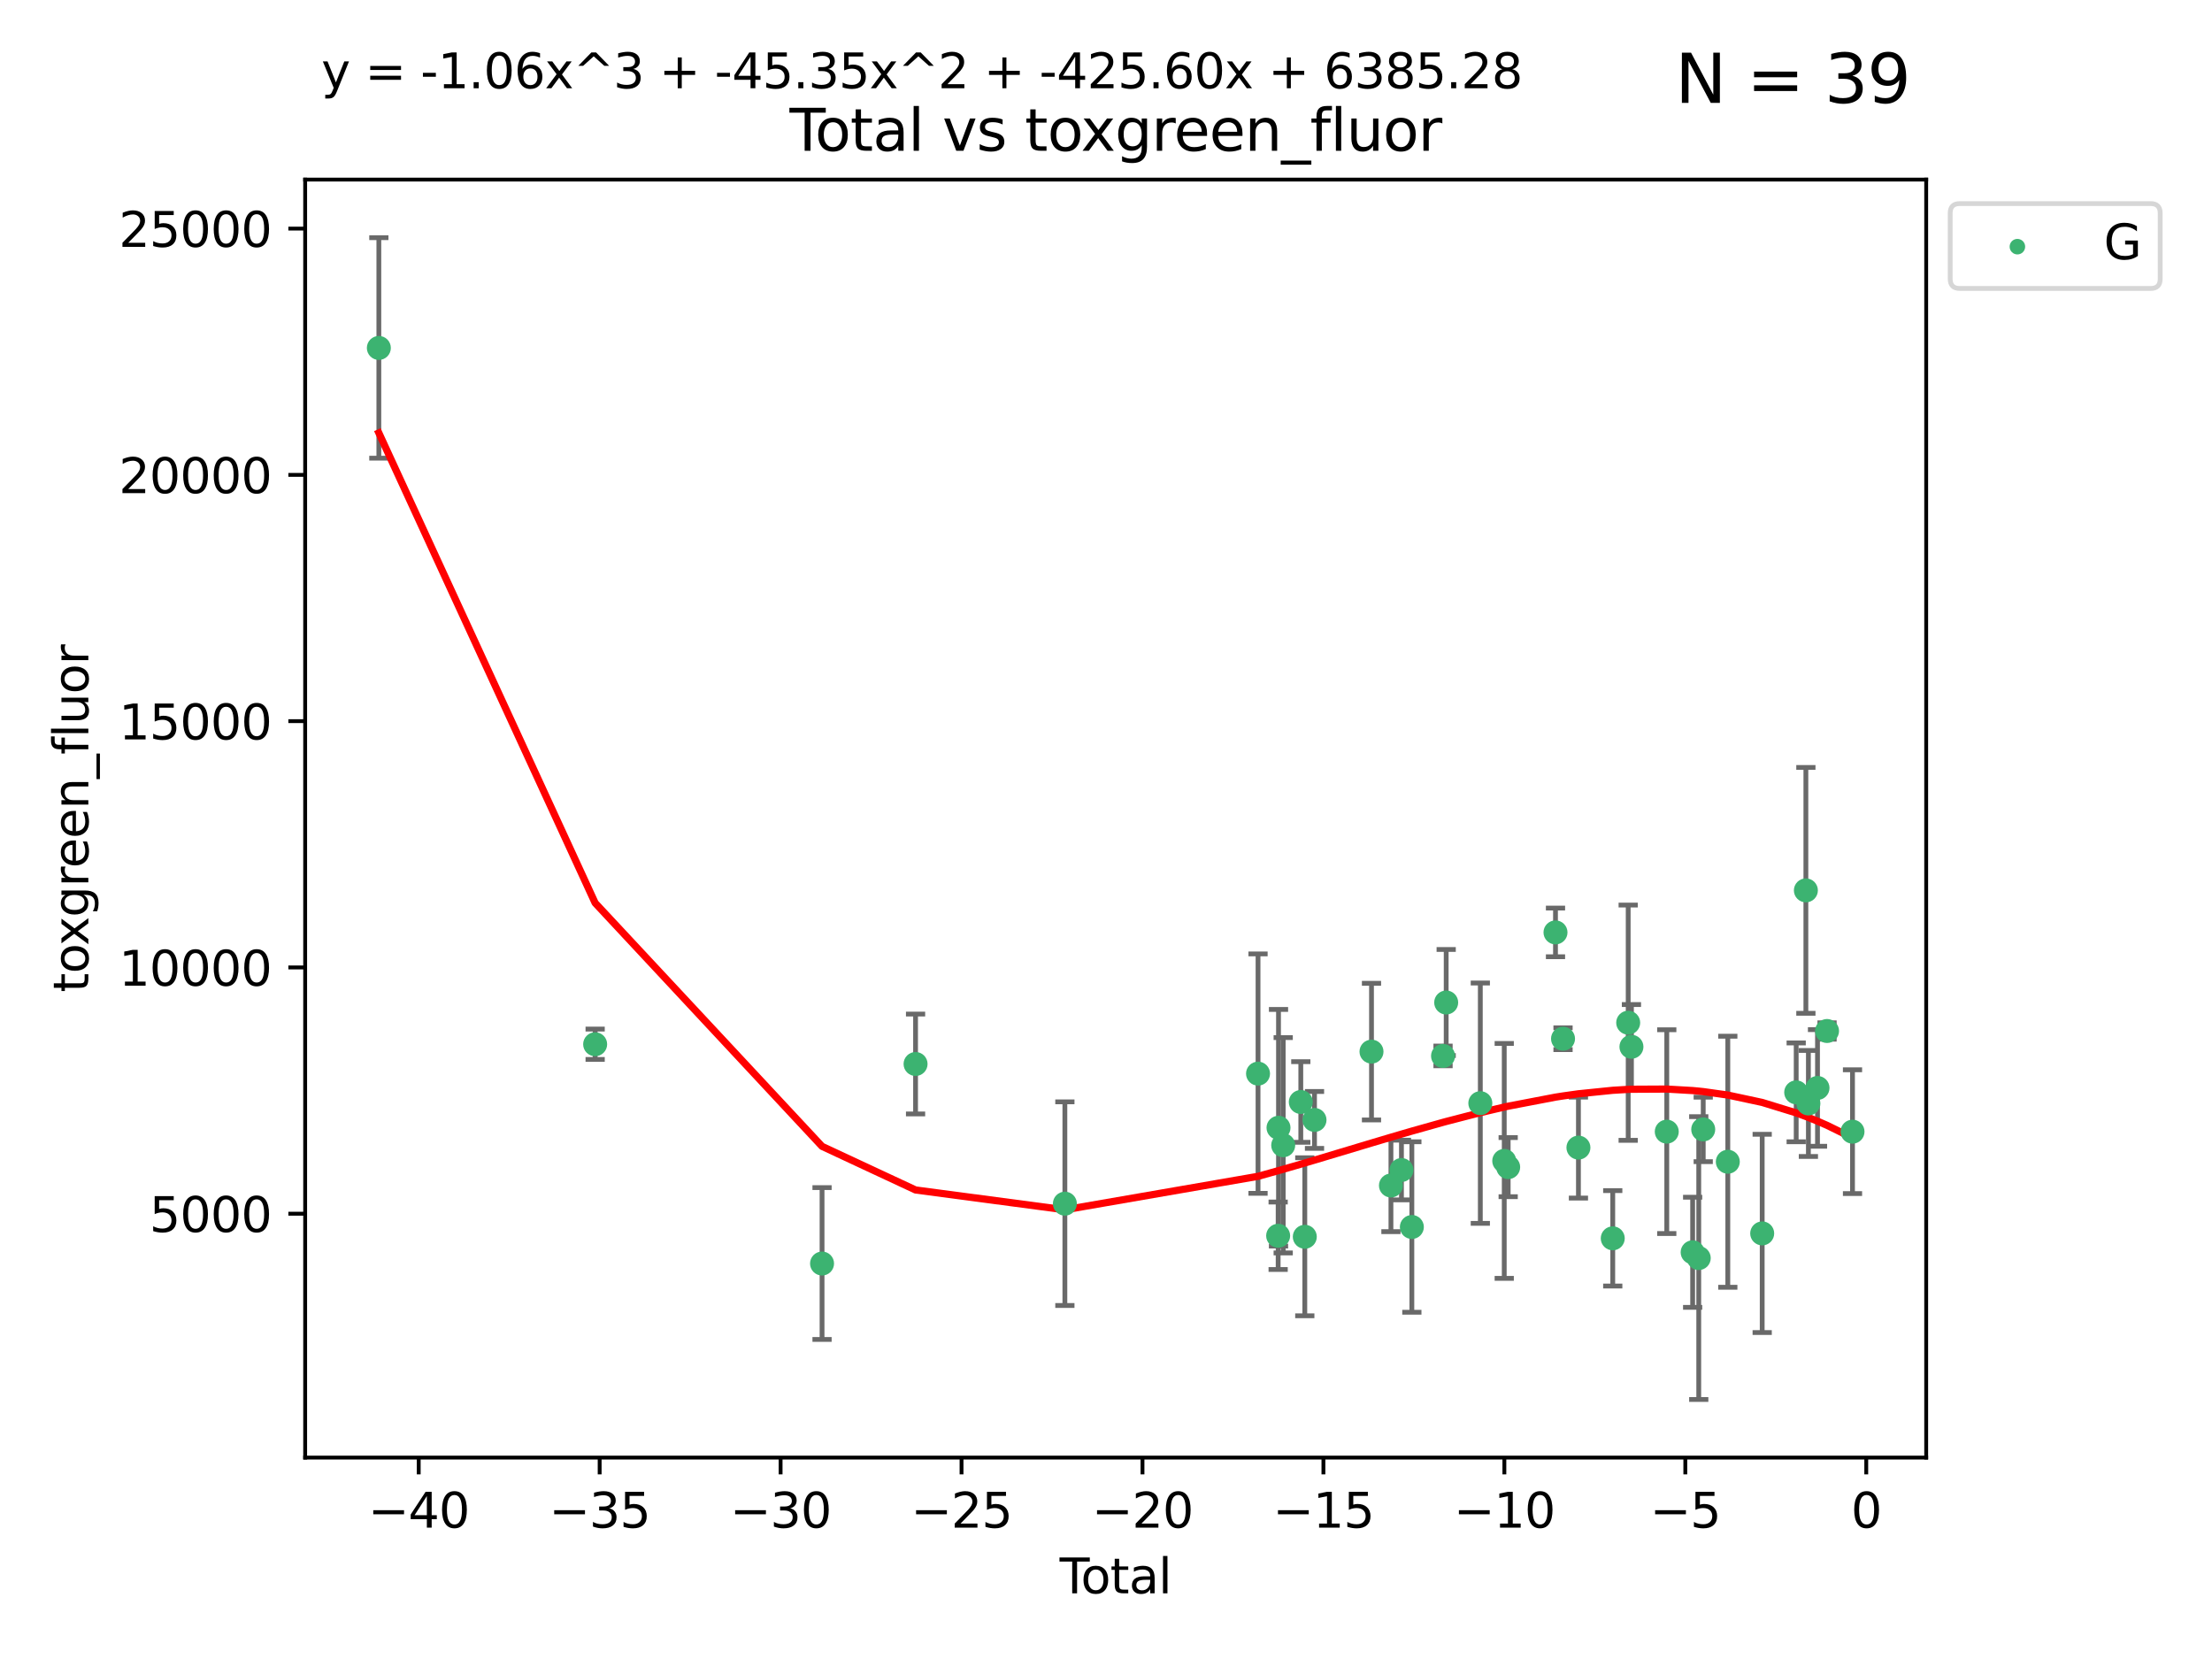 <?xml version="1.0" encoding="utf-8" standalone="no"?>
<!DOCTYPE svg PUBLIC "-//W3C//DTD SVG 1.1//EN"
  "http://www.w3.org/Graphics/SVG/1.1/DTD/svg11.dtd">
<svg xmlns:xlink="http://www.w3.org/1999/xlink" width="460.8pt" height="345.6pt" viewBox="0 0 460.8 345.6" xmlns="http://www.w3.org/2000/svg" version="1.1">
 <defs>
  <style type="text/css">*{stroke-linejoin: round; stroke-linecap: butt}</style>
 </defs>
 <g id="figure_1">
  <g id="patch_1">
   <path d="M 0 345.6 
L 460.8 345.6 
L 460.8 0 
L 0 0 
z
" style="fill: #ffffff"/>
  </g>
  <g id="axes_1">
   <g id="patch_2">
    <path d="M 63.571 303.64 
L 401.26 303.64 
L 401.26 37.411 
L 63.571 37.411 
z
" style="fill: #ffffff"/>
   </g>
   <g id="PathCollection_1">
    <defs>
     <path id="madc5e9227c" d="M 0 1.118 
C 0.297 1.118 0.581 1 0.791 0.791 
C 1 0.581 1.118 0.297 1.118 0 
C 1.118 -0.297 1 -0.581 0.791 -0.791 
C 0.581 -1 0.297 -1.118 0 -1.118 
C -0.297 -1.118 -0.581 -1 -0.791 -0.791 
C -1 -0.581 -1.118 -0.297 -1.118 0 
C -1.118 0.297 -1 0.581 -0.791 0.791 
C -0.581 1 -0.297 1.118 0 1.118 
z
" style="stroke: #3cb371"/>
    </defs>
    <g clip-path="url(#p412441f934)">
     <use xlink:href="#madc5e9227c" x="78.921" y="72.481" style="fill: #3cb371; stroke: #3cb371"/>
     <use xlink:href="#madc5e9227c" x="123.98" y="217.535" style="fill: #3cb371; stroke: #3cb371"/>
     <use xlink:href="#madc5e9227c" x="171.247" y="263.217" style="fill: #3cb371; stroke: #3cb371"/>
     <use xlink:href="#madc5e9227c" x="190.729" y="221.648" style="fill: #3cb371; stroke: #3cb371"/>
     <use xlink:href="#madc5e9227c" x="221.833" y="250.746" style="fill: #3cb371; stroke: #3cb371"/>
     <use xlink:href="#madc5e9227c" x="262.071" y="223.656" style="fill: #3cb371; stroke: #3cb371"/>
     <use xlink:href="#madc5e9227c" x="266.262" y="257.431" style="fill: #3cb371; stroke: #3cb371"/>
     <use xlink:href="#madc5e9227c" x="266.337" y="234.932" style="fill: #3cb371; stroke: #3cb371"/>
     <use xlink:href="#madc5e9227c" x="267.315" y="238.579" style="fill: #3cb371; stroke: #3cb371"/>
     <use xlink:href="#madc5e9227c" x="270.98" y="229.566" style="fill: #3cb371; stroke: #3cb371"/>
     <use xlink:href="#madc5e9227c" x="271.813" y="257.643" style="fill: #3cb371; stroke: #3cb371"/>
     <use xlink:href="#madc5e9227c" x="273.836" y="233.302" style="fill: #3cb371; stroke: #3cb371"/>
     <use xlink:href="#madc5e9227c" x="285.708" y="219.072" style="fill: #3cb371; stroke: #3cb371"/>
     <use xlink:href="#madc5e9227c" x="289.758" y="246.962" style="fill: #3cb371; stroke: #3cb371"/>
     <use xlink:href="#madc5e9227c" x="291.947" y="243.736" style="fill: #3cb371; stroke: #3cb371"/>
     <use xlink:href="#madc5e9227c" x="294.116" y="255.605" style="fill: #3cb371; stroke: #3cb371"/>
     <use xlink:href="#madc5e9227c" x="300.611" y="219.972" style="fill: #3cb371; stroke: #3cb371"/>
     <use xlink:href="#madc5e9227c" x="301.267" y="208.841" style="fill: #3cb371; stroke: #3cb371"/>
     <use xlink:href="#madc5e9227c" x="308.378" y="229.811" style="fill: #3cb371; stroke: #3cb371"/>
     <use xlink:href="#madc5e9227c" x="313.361" y="241.837" style="fill: #3cb371; stroke: #3cb371"/>
     <use xlink:href="#madc5e9227c" x="314.181" y="243.136" style="fill: #3cb371; stroke: #3cb371"/>
     <use xlink:href="#madc5e9227c" x="324.038" y="194.238" style="fill: #3cb371; stroke: #3cb371"/>
     <use xlink:href="#madc5e9227c" x="325.607" y="216.384" style="fill: #3cb371; stroke: #3cb371"/>
     <use xlink:href="#madc5e9227c" x="328.816" y="239.067" style="fill: #3cb371; stroke: #3cb371"/>
     <use xlink:href="#madc5e9227c" x="335.966" y="257.967" style="fill: #3cb371; stroke: #3cb371"/>
     <use xlink:href="#madc5e9227c" x="339.182" y="213.046" style="fill: #3cb371; stroke: #3cb371"/>
     <use xlink:href="#madc5e9227c" x="339.858" y="218.064" style="fill: #3cb371; stroke: #3cb371"/>
     <use xlink:href="#madc5e9227c" x="347.218" y="235.742" style="fill: #3cb371; stroke: #3cb371"/>
     <use xlink:href="#madc5e9227c" x="352.609" y="260.874" style="fill: #3cb371; stroke: #3cb371"/>
     <use xlink:href="#madc5e9227c" x="353.88" y="262.078" style="fill: #3cb371; stroke: #3cb371"/>
     <use xlink:href="#madc5e9227c" x="354.813" y="235.279" style="fill: #3cb371; stroke: #3cb371"/>
     <use xlink:href="#madc5e9227c" x="359.934" y="242.013" style="fill: #3cb371; stroke: #3cb371"/>
     <use xlink:href="#madc5e9227c" x="367.097" y="256.941" style="fill: #3cb371; stroke: #3cb371"/>
     <use xlink:href="#madc5e9227c" x="374.18" y="227.558" style="fill: #3cb371; stroke: #3cb371"/>
     <use xlink:href="#madc5e9227c" x="376.198" y="185.483" style="fill: #3cb371; stroke: #3cb371"/>
     <use xlink:href="#madc5e9227c" x="376.722" y="229.874" style="fill: #3cb371; stroke: #3cb371"/>
     <use xlink:href="#madc5e9227c" x="378.619" y="226.641" style="fill: #3cb371; stroke: #3cb371"/>
     <use xlink:href="#madc5e9227c" x="380.606" y="214.776" style="fill: #3cb371; stroke: #3cb371"/>
     <use xlink:href="#madc5e9227c" x="385.911" y="235.749" style="fill: #3cb371; stroke: #3cb371"/>
    </g>
   </g>
   <g id="matplotlib.axis_1">
    <g id="xtick_1">
     <g id="line2d_1">
      <defs>
       <path id="mdbb2b740a0" d="M 0 0 
L 0 3.5 
" style="stroke: #000000; stroke-width: 0.8"/>
      </defs>
      <g>
       <use xlink:href="#mdbb2b740a0" x="87.225" y="303.64" style="stroke: #000000; stroke-width: 0.8"/>
      </g>
     </g>
     <g id="text_1">
      <!-- −40 -->
      <g transform="translate(76.673 318.238)scale(0.1 -0.1)">
       <defs>
        <path id="DejaVuSans-2212" d="M 678 2272 
L 4684 2272 
L 4684 1741 
L 678 1741 
L 678 2272 
z
" transform="scale(0.016)"/>
        <path id="DejaVuSans-34" d="M 2419 4116 
L 825 1625 
L 2419 1625 
L 2419 4116 
z
M 2253 4666 
L 3047 4666 
L 3047 1625 
L 3713 1625 
L 3713 1100 
L 3047 1100 
L 3047 0 
L 2419 0 
L 2419 1100 
L 313 1100 
L 313 1709 
L 2253 4666 
z
" transform="scale(0.016)"/>
        <path id="DejaVuSans-30" d="M 2034 4250 
Q 1547 4250 1301 3770 
Q 1056 3291 1056 2328 
Q 1056 1369 1301 889 
Q 1547 409 2034 409 
Q 2525 409 2770 889 
Q 3016 1369 3016 2328 
Q 3016 3291 2770 3770 
Q 2525 4250 2034 4250 
z
M 2034 4750 
Q 2819 4750 3233 4129 
Q 3647 3509 3647 2328 
Q 3647 1150 3233 529 
Q 2819 -91 2034 -91 
Q 1250 -91 836 529 
Q 422 1150 422 2328 
Q 422 3509 836 4129 
Q 1250 4750 2034 4750 
z
" transform="scale(0.016)"/>
       </defs>
       <use xlink:href="#DejaVuSans-2212"/>
       <use xlink:href="#DejaVuSans-34" x="83.789"/>
       <use xlink:href="#DejaVuSans-30" x="147.412"/>
      </g>
     </g>
    </g>
    <g id="xtick_2">
     <g id="line2d_2">
      <g>
       <use xlink:href="#mdbb2b740a0" x="124.919" y="303.64" style="stroke: #000000; stroke-width: 0.8"/>
      </g>
     </g>
     <g id="text_2">
      <!-- −35 -->
      <g transform="translate(114.367 318.238)scale(0.1 -0.1)">
       <defs>
        <path id="DejaVuSans-33" d="M 2597 2516 
Q 3050 2419 3304 2112 
Q 3559 1806 3559 1356 
Q 3559 666 3084 287 
Q 2609 -91 1734 -91 
Q 1441 -91 1130 -33 
Q 819 25 488 141 
L 488 750 
Q 750 597 1062 519 
Q 1375 441 1716 441 
Q 2309 441 2620 675 
Q 2931 909 2931 1356 
Q 2931 1769 2642 2001 
Q 2353 2234 1838 2234 
L 1294 2234 
L 1294 2753 
L 1863 2753 
Q 2328 2753 2575 2939 
Q 2822 3125 2822 3475 
Q 2822 3834 2567 4026 
Q 2313 4219 1838 4219 
Q 1578 4219 1281 4162 
Q 984 4106 628 3988 
L 628 4550 
Q 988 4650 1302 4700 
Q 1616 4750 1894 4750 
Q 2613 4750 3031 4423 
Q 3450 4097 3450 3541 
Q 3450 3153 3228 2886 
Q 3006 2619 2597 2516 
z
" transform="scale(0.016)"/>
        <path id="DejaVuSans-35" d="M 691 4666 
L 3169 4666 
L 3169 4134 
L 1269 4134 
L 1269 2991 
Q 1406 3038 1543 3061 
Q 1681 3084 1819 3084 
Q 2600 3084 3056 2656 
Q 3513 2228 3513 1497 
Q 3513 744 3044 326 
Q 2575 -91 1722 -91 
Q 1428 -91 1123 -41 
Q 819 9 494 109 
L 494 744 
Q 775 591 1075 516 
Q 1375 441 1709 441 
Q 2250 441 2565 725 
Q 2881 1009 2881 1497 
Q 2881 1984 2565 2268 
Q 2250 2553 1709 2553 
Q 1456 2553 1204 2497 
Q 953 2441 691 2322 
L 691 4666 
z
" transform="scale(0.016)"/>
       </defs>
       <use xlink:href="#DejaVuSans-2212"/>
       <use xlink:href="#DejaVuSans-33" x="83.789"/>
       <use xlink:href="#DejaVuSans-35" x="147.412"/>
      </g>
     </g>
    </g>
    <g id="xtick_3">
     <g id="line2d_3">
      <g>
       <use xlink:href="#mdbb2b740a0" x="162.613" y="303.64" style="stroke: #000000; stroke-width: 0.8"/>
      </g>
     </g>
     <g id="text_3">
      <!-- −30 -->
      <g transform="translate(152.06 318.238)scale(0.1 -0.1)">
       <use xlink:href="#DejaVuSans-2212"/>
       <use xlink:href="#DejaVuSans-33" x="83.789"/>
       <use xlink:href="#DejaVuSans-30" x="147.412"/>
      </g>
     </g>
    </g>
    <g id="xtick_4">
     <g id="line2d_4">
      <g>
       <use xlink:href="#mdbb2b740a0" x="200.306" y="303.64" style="stroke: #000000; stroke-width: 0.8"/>
      </g>
     </g>
     <g id="text_4">
      <!-- −25 -->
      <g transform="translate(189.754 318.238)scale(0.1 -0.1)">
       <defs>
        <path id="DejaVuSans-32" d="M 1228 531 
L 3431 531 
L 3431 0 
L 469 0 
L 469 531 
Q 828 903 1448 1529 
Q 2069 2156 2228 2338 
Q 2531 2678 2651 2914 
Q 2772 3150 2772 3378 
Q 2772 3750 2511 3984 
Q 2250 4219 1831 4219 
Q 1534 4219 1204 4116 
Q 875 4013 500 3803 
L 500 4441 
Q 881 4594 1212 4672 
Q 1544 4750 1819 4750 
Q 2544 4750 2975 4387 
Q 3406 4025 3406 3419 
Q 3406 3131 3298 2873 
Q 3191 2616 2906 2266 
Q 2828 2175 2409 1742 
Q 1991 1309 1228 531 
z
" transform="scale(0.016)"/>
       </defs>
       <use xlink:href="#DejaVuSans-2212"/>
       <use xlink:href="#DejaVuSans-32" x="83.789"/>
       <use xlink:href="#DejaVuSans-35" x="147.412"/>
      </g>
     </g>
    </g>
    <g id="xtick_5">
     <g id="line2d_5">
      <g>
       <use xlink:href="#mdbb2b740a0" x="238" y="303.64" style="stroke: #000000; stroke-width: 0.8"/>
      </g>
     </g>
     <g id="text_5">
      <!-- −20 -->
      <g transform="translate(227.447 318.238)scale(0.1 -0.1)">
       <use xlink:href="#DejaVuSans-2212"/>
       <use xlink:href="#DejaVuSans-32" x="83.789"/>
       <use xlink:href="#DejaVuSans-30" x="147.412"/>
      </g>
     </g>
    </g>
    <g id="xtick_6">
     <g id="line2d_6">
      <g>
       <use xlink:href="#mdbb2b740a0" x="275.693" y="303.64" style="stroke: #000000; stroke-width: 0.8"/>
      </g>
     </g>
     <g id="text_6">
      <!-- −15 -->
      <g transform="translate(265.141 318.238)scale(0.1 -0.1)">
       <defs>
        <path id="DejaVuSans-31" d="M 794 531 
L 1825 531 
L 1825 4091 
L 703 3866 
L 703 4441 
L 1819 4666 
L 2450 4666 
L 2450 531 
L 3481 531 
L 3481 0 
L 794 0 
L 794 531 
z
" transform="scale(0.016)"/>
       </defs>
       <use xlink:href="#DejaVuSans-2212"/>
       <use xlink:href="#DejaVuSans-31" x="83.789"/>
       <use xlink:href="#DejaVuSans-35" x="147.412"/>
      </g>
     </g>
    </g>
    <g id="xtick_7">
     <g id="line2d_7">
      <g>
       <use xlink:href="#mdbb2b740a0" x="313.387" y="303.64" style="stroke: #000000; stroke-width: 0.8"/>
      </g>
     </g>
     <g id="text_7">
      <!-- −10 -->
      <g transform="translate(302.835 318.238)scale(0.1 -0.1)">
       <use xlink:href="#DejaVuSans-2212"/>
       <use xlink:href="#DejaVuSans-31" x="83.789"/>
       <use xlink:href="#DejaVuSans-30" x="147.412"/>
      </g>
     </g>
    </g>
    <g id="xtick_8">
     <g id="line2d_8">
      <g>
       <use xlink:href="#mdbb2b740a0" x="351.081" y="303.64" style="stroke: #000000; stroke-width: 0.8"/>
      </g>
     </g>
     <g id="text_8">
      <!-- −5 -->
      <g transform="translate(343.709 318.238)scale(0.1 -0.1)">
       <use xlink:href="#DejaVuSans-2212"/>
       <use xlink:href="#DejaVuSans-35" x="83.789"/>
      </g>
     </g>
    </g>
    <g id="xtick_9">
     <g id="line2d_9">
      <g>
       <use xlink:href="#mdbb2b740a0" x="388.774" y="303.64" style="stroke: #000000; stroke-width: 0.8"/>
      </g>
     </g>
     <g id="text_9">
      <!-- 0 -->
      <g transform="translate(385.593 318.238)scale(0.1 -0.1)">
       <use xlink:href="#DejaVuSans-30"/>
      </g>
     </g>
    </g>
    <g id="text_10">
     <!-- Total -->
     <g transform="translate(220.739 331.917)scale(0.1 -0.1)">
      <defs>
       <path id="DejaVuSans-54" d="M -19 4666 
L 3928 4666 
L 3928 4134 
L 2272 4134 
L 2272 0 
L 1638 0 
L 1638 4134 
L -19 4134 
L -19 4666 
z
" transform="scale(0.016)"/>
       <path id="DejaVuSans-6f" d="M 1959 3097 
Q 1497 3097 1228 2736 
Q 959 2375 959 1747 
Q 959 1119 1226 758 
Q 1494 397 1959 397 
Q 2419 397 2687 759 
Q 2956 1122 2956 1747 
Q 2956 2369 2687 2733 
Q 2419 3097 1959 3097 
z
M 1959 3584 
Q 2709 3584 3137 3096 
Q 3566 2609 3566 1747 
Q 3566 888 3137 398 
Q 2709 -91 1959 -91 
Q 1206 -91 779 398 
Q 353 888 353 1747 
Q 353 2609 779 3096 
Q 1206 3584 1959 3584 
z
" transform="scale(0.016)"/>
       <path id="DejaVuSans-74" d="M 1172 4494 
L 1172 3500 
L 2356 3500 
L 2356 3053 
L 1172 3053 
L 1172 1153 
Q 1172 725 1289 603 
Q 1406 481 1766 481 
L 2356 481 
L 2356 0 
L 1766 0 
Q 1100 0 847 248 
Q 594 497 594 1153 
L 594 3053 
L 172 3053 
L 172 3500 
L 594 3500 
L 594 4494 
L 1172 4494 
z
" transform="scale(0.016)"/>
       <path id="DejaVuSans-61" d="M 2194 1759 
Q 1497 1759 1228 1600 
Q 959 1441 959 1056 
Q 959 750 1161 570 
Q 1363 391 1709 391 
Q 2188 391 2477 730 
Q 2766 1069 2766 1631 
L 2766 1759 
L 2194 1759 
z
M 3341 1997 
L 3341 0 
L 2766 0 
L 2766 531 
Q 2569 213 2275 61 
Q 1981 -91 1556 -91 
Q 1019 -91 701 211 
Q 384 513 384 1019 
Q 384 1609 779 1909 
Q 1175 2209 1959 2209 
L 2766 2209 
L 2766 2266 
Q 2766 2663 2505 2880 
Q 2244 3097 1772 3097 
Q 1472 3097 1187 3025 
Q 903 2953 641 2809 
L 641 3341 
Q 956 3463 1253 3523 
Q 1550 3584 1831 3584 
Q 2591 3584 2966 3190 
Q 3341 2797 3341 1997 
z
" transform="scale(0.016)"/>
       <path id="DejaVuSans-6c" d="M 603 4863 
L 1178 4863 
L 1178 0 
L 603 0 
L 603 4863 
z
" transform="scale(0.016)"/>
      </defs>
      <use xlink:href="#DejaVuSans-54"/>
      <use xlink:href="#DejaVuSans-6f" x="44.084"/>
      <use xlink:href="#DejaVuSans-74" x="105.266"/>
      <use xlink:href="#DejaVuSans-61" x="144.475"/>
      <use xlink:href="#DejaVuSans-6c" x="205.754"/>
     </g>
    </g>
   </g>
   <g id="matplotlib.axis_2">
    <g id="ytick_1">
     <g id="line2d_10">
      <defs>
       <path id="m3def9d88dd" d="M 0 0 
L -3.5 0 
" style="stroke: #000000; stroke-width: 0.8"/>
      </defs>
      <g>
       <use xlink:href="#m3def9d88dd" x="63.571" y="252.839" style="stroke: #000000; stroke-width: 0.8"/>
      </g>
     </g>
     <g id="text_11">
      <!-- 5000 -->
      <g transform="translate(31.121 256.638)scale(0.1 -0.1)">
       <use xlink:href="#DejaVuSans-35"/>
       <use xlink:href="#DejaVuSans-30" x="63.623"/>
       <use xlink:href="#DejaVuSans-30" x="127.246"/>
       <use xlink:href="#DejaVuSans-30" x="190.869"/>
      </g>
     </g>
    </g>
    <g id="ytick_2">
     <g id="line2d_11">
      <g>
       <use xlink:href="#m3def9d88dd" x="63.571" y="201.535" style="stroke: #000000; stroke-width: 0.8"/>
      </g>
     </g>
     <g id="text_12">
      <!-- 10000 -->
      <g transform="translate(24.759 205.334)scale(0.1 -0.1)">
       <use xlink:href="#DejaVuSans-31"/>
       <use xlink:href="#DejaVuSans-30" x="63.623"/>
       <use xlink:href="#DejaVuSans-30" x="127.246"/>
       <use xlink:href="#DejaVuSans-30" x="190.869"/>
       <use xlink:href="#DejaVuSans-30" x="254.492"/>
      </g>
     </g>
    </g>
    <g id="ytick_3">
     <g id="line2d_12">
      <g>
       <use xlink:href="#m3def9d88dd" x="63.571" y="150.23" style="stroke: #000000; stroke-width: 0.8"/>
      </g>
     </g>
     <g id="text_13">
      <!-- 15000 -->
      <g transform="translate(24.759 154.03)scale(0.1 -0.1)">
       <use xlink:href="#DejaVuSans-31"/>
       <use xlink:href="#DejaVuSans-35" x="63.623"/>
       <use xlink:href="#DejaVuSans-30" x="127.246"/>
       <use xlink:href="#DejaVuSans-30" x="190.869"/>
       <use xlink:href="#DejaVuSans-30" x="254.492"/>
      </g>
     </g>
    </g>
    <g id="ytick_4">
     <g id="line2d_13">
      <g>
       <use xlink:href="#m3def9d88dd" x="63.571" y="98.926" style="stroke: #000000; stroke-width: 0.8"/>
      </g>
     </g>
     <g id="text_14">
      <!-- 20000 -->
      <g transform="translate(24.759 102.725)scale(0.1 -0.1)">
       <use xlink:href="#DejaVuSans-32"/>
       <use xlink:href="#DejaVuSans-30" x="63.623"/>
       <use xlink:href="#DejaVuSans-30" x="127.246"/>
       <use xlink:href="#DejaVuSans-30" x="190.869"/>
       <use xlink:href="#DejaVuSans-30" x="254.492"/>
      </g>
     </g>
    </g>
    <g id="ytick_5">
     <g id="line2d_14">
      <g>
       <use xlink:href="#m3def9d88dd" x="63.571" y="47.622" style="stroke: #000000; stroke-width: 0.8"/>
      </g>
     </g>
     <g id="text_15">
      <!-- 25000 -->
      <g transform="translate(24.759 51.421)scale(0.1 -0.1)">
       <use xlink:href="#DejaVuSans-32"/>
       <use xlink:href="#DejaVuSans-35" x="63.623"/>
       <use xlink:href="#DejaVuSans-30" x="127.246"/>
       <use xlink:href="#DejaVuSans-30" x="190.869"/>
       <use xlink:href="#DejaVuSans-30" x="254.492"/>
      </g>
     </g>
    </g>
    <g id="text_16">
     <!-- toxgreen_fluor -->
     <g transform="translate(18.401 206.72)rotate(-90)scale(0.1 -0.1)">
      <defs>
       <path id="DejaVuSans-78" d="M 3513 3500 
L 2247 1797 
L 3578 0 
L 2900 0 
L 1881 1375 
L 863 0 
L 184 0 
L 1544 1831 
L 300 3500 
L 978 3500 
L 1906 2253 
L 2834 3500 
L 3513 3500 
z
" transform="scale(0.016)"/>
       <path id="DejaVuSans-67" d="M 2906 1791 
Q 2906 2416 2648 2759 
Q 2391 3103 1925 3103 
Q 1463 3103 1205 2759 
Q 947 2416 947 1791 
Q 947 1169 1205 825 
Q 1463 481 1925 481 
Q 2391 481 2648 825 
Q 2906 1169 2906 1791 
z
M 3481 434 
Q 3481 -459 3084 -895 
Q 2688 -1331 1869 -1331 
Q 1566 -1331 1297 -1286 
Q 1028 -1241 775 -1147 
L 775 -588 
Q 1028 -725 1275 -790 
Q 1522 -856 1778 -856 
Q 2344 -856 2625 -561 
Q 2906 -266 2906 331 
L 2906 616 
Q 2728 306 2450 153 
Q 2172 0 1784 0 
Q 1141 0 747 490 
Q 353 981 353 1791 
Q 353 2603 747 3093 
Q 1141 3584 1784 3584 
Q 2172 3584 2450 3431 
Q 2728 3278 2906 2969 
L 2906 3500 
L 3481 3500 
L 3481 434 
z
" transform="scale(0.016)"/>
       <path id="DejaVuSans-72" d="M 2631 2963 
Q 2534 3019 2420 3045 
Q 2306 3072 2169 3072 
Q 1681 3072 1420 2755 
Q 1159 2438 1159 1844 
L 1159 0 
L 581 0 
L 581 3500 
L 1159 3500 
L 1159 2956 
Q 1341 3275 1631 3429 
Q 1922 3584 2338 3584 
Q 2397 3584 2469 3576 
Q 2541 3569 2628 3553 
L 2631 2963 
z
" transform="scale(0.016)"/>
       <path id="DejaVuSans-65" d="M 3597 1894 
L 3597 1613 
L 953 1613 
Q 991 1019 1311 708 
Q 1631 397 2203 397 
Q 2534 397 2845 478 
Q 3156 559 3463 722 
L 3463 178 
Q 3153 47 2828 -22 
Q 2503 -91 2169 -91 
Q 1331 -91 842 396 
Q 353 884 353 1716 
Q 353 2575 817 3079 
Q 1281 3584 2069 3584 
Q 2775 3584 3186 3129 
Q 3597 2675 3597 1894 
z
M 3022 2063 
Q 3016 2534 2758 2815 
Q 2500 3097 2075 3097 
Q 1594 3097 1305 2825 
Q 1016 2553 972 2059 
L 3022 2063 
z
" transform="scale(0.016)"/>
       <path id="DejaVuSans-6e" d="M 3513 2113 
L 3513 0 
L 2938 0 
L 2938 2094 
Q 2938 2591 2744 2837 
Q 2550 3084 2163 3084 
Q 1697 3084 1428 2787 
Q 1159 2491 1159 1978 
L 1159 0 
L 581 0 
L 581 3500 
L 1159 3500 
L 1159 2956 
Q 1366 3272 1645 3428 
Q 1925 3584 2291 3584 
Q 2894 3584 3203 3211 
Q 3513 2838 3513 2113 
z
" transform="scale(0.016)"/>
       <path id="DejaVuSans-5f" d="M 3263 -1063 
L 3263 -1509 
L -63 -1509 
L -63 -1063 
L 3263 -1063 
z
" transform="scale(0.016)"/>
       <path id="DejaVuSans-66" d="M 2375 4863 
L 2375 4384 
L 1825 4384 
Q 1516 4384 1395 4259 
Q 1275 4134 1275 3809 
L 1275 3500 
L 2222 3500 
L 2222 3053 
L 1275 3053 
L 1275 0 
L 697 0 
L 697 3053 
L 147 3053 
L 147 3500 
L 697 3500 
L 697 3744 
Q 697 4328 969 4595 
Q 1241 4863 1831 4863 
L 2375 4863 
z
" transform="scale(0.016)"/>
       <path id="DejaVuSans-75" d="M 544 1381 
L 544 3500 
L 1119 3500 
L 1119 1403 
Q 1119 906 1312 657 
Q 1506 409 1894 409 
Q 2359 409 2629 706 
Q 2900 1003 2900 1516 
L 2900 3500 
L 3475 3500 
L 3475 0 
L 2900 0 
L 2900 538 
Q 2691 219 2414 64 
Q 2138 -91 1772 -91 
Q 1169 -91 856 284 
Q 544 659 544 1381 
z
M 1991 3584 
L 1991 3584 
z
" transform="scale(0.016)"/>
      </defs>
      <use xlink:href="#DejaVuSans-74"/>
      <use xlink:href="#DejaVuSans-6f" x="39.209"/>
      <use xlink:href="#DejaVuSans-78" x="97.266"/>
      <use xlink:href="#DejaVuSans-67" x="156.445"/>
      <use xlink:href="#DejaVuSans-72" x="219.922"/>
      <use xlink:href="#DejaVuSans-65" x="258.785"/>
      <use xlink:href="#DejaVuSans-65" x="320.309"/>
      <use xlink:href="#DejaVuSans-6e" x="381.832"/>
      <use xlink:href="#DejaVuSans-5f" x="445.211"/>
      <use xlink:href="#DejaVuSans-66" x="495.211"/>
      <use xlink:href="#DejaVuSans-6c" x="530.416"/>
      <use xlink:href="#DejaVuSans-75" x="558.199"/>
      <use xlink:href="#DejaVuSans-6f" x="621.578"/>
      <use xlink:href="#DejaVuSans-72" x="682.76"/>
     </g>
    </g>
   </g>
   <g id="LineCollection_1">
    <path d="M 78.921 95.45 
L 78.921 49.513 
" clip-path="url(#p412441f934)" style="fill: none; stroke: #696969"/>
    <path d="M 123.98 220.696 
L 123.98 214.375 
" clip-path="url(#p412441f934)" style="fill: none; stroke: #696969"/>
    <path d="M 171.247 279.032 
L 171.247 247.402 
" clip-path="url(#p412441f934)" style="fill: none; stroke: #696969"/>
    <path d="M 190.729 232.05 
L 190.729 211.246 
" clip-path="url(#p412441f934)" style="fill: none; stroke: #696969"/>
    <path d="M 221.833 271.96 
L 221.833 229.532 
" clip-path="url(#p412441f934)" style="fill: none; stroke: #696969"/>
    <path d="M 262.071 248.595 
L 262.071 198.716 
" clip-path="url(#p412441f934)" style="fill: none; stroke: #696969"/>
    <path d="M 266.262 264.456 
L 266.262 250.406 
" clip-path="url(#p412441f934)" style="fill: none; stroke: #696969"/>
    <path d="M 266.337 259.58 
L 266.337 210.284 
" clip-path="url(#p412441f934)" style="fill: none; stroke: #696969"/>
    <path d="M 267.315 261.009 
L 267.315 216.148 
" clip-path="url(#p412441f934)" style="fill: none; stroke: #696969"/>
    <path d="M 270.98 237.967 
L 270.98 221.165 
" clip-path="url(#p412441f934)" style="fill: none; stroke: #696969"/>
    <path d="M 271.813 274.102 
L 271.813 241.185 
" clip-path="url(#p412441f934)" style="fill: none; stroke: #696969"/>
    <path d="M 273.836 239.227 
L 273.836 227.376 
" clip-path="url(#p412441f934)" style="fill: none; stroke: #696969"/>
    <path d="M 285.708 233.304 
L 285.708 204.84 
" clip-path="url(#p412441f934)" style="fill: none; stroke: #696969"/>
    <path d="M 289.758 256.575 
L 289.758 237.348 
" clip-path="url(#p412441f934)" style="fill: none; stroke: #696969"/>
    <path d="M 291.947 249.952 
L 291.947 237.519 
" clip-path="url(#p412441f934)" style="fill: none; stroke: #696969"/>
    <path d="M 294.116 273.361 
L 294.116 237.849 
" clip-path="url(#p412441f934)" style="fill: none; stroke: #696969"/>
    <path d="M 300.611 222.029 
L 300.611 217.915 
" clip-path="url(#p412441f934)" style="fill: none; stroke: #696969"/>
    <path d="M 301.267 219.889 
L 301.267 197.794 
" clip-path="url(#p412441f934)" style="fill: none; stroke: #696969"/>
    <path d="M 308.378 254.844 
L 308.378 204.778 
" clip-path="url(#p412441f934)" style="fill: none; stroke: #696969"/>
    <path d="M 313.361 266.304 
L 313.361 217.371 
" clip-path="url(#p412441f934)" style="fill: none; stroke: #696969"/>
    <path d="M 314.181 249.296 
L 314.181 236.977 
" clip-path="url(#p412441f934)" style="fill: none; stroke: #696969"/>
    <path d="M 324.038 199.306 
L 324.038 189.169 
" clip-path="url(#p412441f934)" style="fill: none; stroke: #696969"/>
    <path d="M 325.607 218.654 
L 325.607 214.113 
" clip-path="url(#p412441f934)" style="fill: none; stroke: #696969"/>
    <path d="M 328.816 249.583 
L 328.816 228.551 
" clip-path="url(#p412441f934)" style="fill: none; stroke: #696969"/>
    <path d="M 335.966 267.904 
L 335.966 248.03 
" clip-path="url(#p412441f934)" style="fill: none; stroke: #696969"/>
    <path d="M 339.182 237.55 
L 339.182 188.542 
" clip-path="url(#p412441f934)" style="fill: none; stroke: #696969"/>
    <path d="M 339.858 226.863 
L 339.858 209.265 
" clip-path="url(#p412441f934)" style="fill: none; stroke: #696969"/>
    <path d="M 347.218 256.967 
L 347.218 214.516 
" clip-path="url(#p412441f934)" style="fill: none; stroke: #696969"/>
    <path d="M 352.609 272.344 
L 352.609 249.403 
" clip-path="url(#p412441f934)" style="fill: none; stroke: #696969"/>
    <path d="M 353.88 291.539 
L 353.88 232.618 
" clip-path="url(#p412441f934)" style="fill: none; stroke: #696969"/>
    <path d="M 354.813 241.998 
L 354.813 228.56 
" clip-path="url(#p412441f934)" style="fill: none; stroke: #696969"/>
    <path d="M 359.934 268.162 
L 359.934 215.864 
" clip-path="url(#p412441f934)" style="fill: none; stroke: #696969"/>
    <path d="M 367.097 277.594 
L 367.097 236.289 
" clip-path="url(#p412441f934)" style="fill: none; stroke: #696969"/>
    <path d="M 374.18 237.851 
L 374.18 217.266 
" clip-path="url(#p412441f934)" style="fill: none; stroke: #696969"/>
    <path d="M 376.198 211.09 
L 376.198 159.876 
" clip-path="url(#p412441f934)" style="fill: none; stroke: #696969"/>
    <path d="M 376.722 240.915 
L 376.722 218.834 
" clip-path="url(#p412441f934)" style="fill: none; stroke: #696969"/>
    <path d="M 378.619 238.785 
L 378.619 214.497 
" clip-path="url(#p412441f934)" style="fill: none; stroke: #696969"/>
    <path d="M 380.606 216.479 
L 380.606 213.074 
" clip-path="url(#p412441f934)" style="fill: none; stroke: #696969"/>
    <path d="M 385.911 248.644 
L 385.911 222.854 
" clip-path="url(#p412441f934)" style="fill: none; stroke: #696969"/>
   </g>
   <g id="line2d_15">
    <defs>
     <path id="m111422ad25" d="M 2 0 
L -2 -0 
" style="stroke: #696969"/>
    </defs>
    <g clip-path="url(#p412441f934)">
     <use xlink:href="#m111422ad25" x="78.921" y="95.45" style="fill: #696969; stroke: #696969"/>
     <use xlink:href="#m111422ad25" x="123.98" y="220.696" style="fill: #696969; stroke: #696969"/>
     <use xlink:href="#m111422ad25" x="171.247" y="279.032" style="fill: #696969; stroke: #696969"/>
     <use xlink:href="#m111422ad25" x="190.729" y="232.05" style="fill: #696969; stroke: #696969"/>
     <use xlink:href="#m111422ad25" x="221.833" y="271.96" style="fill: #696969; stroke: #696969"/>
     <use xlink:href="#m111422ad25" x="262.071" y="248.595" style="fill: #696969; stroke: #696969"/>
     <use xlink:href="#m111422ad25" x="266.262" y="264.456" style="fill: #696969; stroke: #696969"/>
     <use xlink:href="#m111422ad25" x="266.337" y="259.58" style="fill: #696969; stroke: #696969"/>
     <use xlink:href="#m111422ad25" x="267.315" y="261.009" style="fill: #696969; stroke: #696969"/>
     <use xlink:href="#m111422ad25" x="270.98" y="237.967" style="fill: #696969; stroke: #696969"/>
     <use xlink:href="#m111422ad25" x="271.813" y="274.102" style="fill: #696969; stroke: #696969"/>
     <use xlink:href="#m111422ad25" x="273.836" y="239.227" style="fill: #696969; stroke: #696969"/>
     <use xlink:href="#m111422ad25" x="285.708" y="233.304" style="fill: #696969; stroke: #696969"/>
     <use xlink:href="#m111422ad25" x="289.758" y="256.575" style="fill: #696969; stroke: #696969"/>
     <use xlink:href="#m111422ad25" x="291.947" y="249.952" style="fill: #696969; stroke: #696969"/>
     <use xlink:href="#m111422ad25" x="294.116" y="273.361" style="fill: #696969; stroke: #696969"/>
     <use xlink:href="#m111422ad25" x="300.611" y="222.029" style="fill: #696969; stroke: #696969"/>
     <use xlink:href="#m111422ad25" x="301.267" y="219.889" style="fill: #696969; stroke: #696969"/>
     <use xlink:href="#m111422ad25" x="308.378" y="254.844" style="fill: #696969; stroke: #696969"/>
     <use xlink:href="#m111422ad25" x="313.361" y="266.304" style="fill: #696969; stroke: #696969"/>
     <use xlink:href="#m111422ad25" x="314.181" y="249.296" style="fill: #696969; stroke: #696969"/>
     <use xlink:href="#m111422ad25" x="324.038" y="199.306" style="fill: #696969; stroke: #696969"/>
     <use xlink:href="#m111422ad25" x="325.607" y="218.654" style="fill: #696969; stroke: #696969"/>
     <use xlink:href="#m111422ad25" x="328.816" y="249.583" style="fill: #696969; stroke: #696969"/>
     <use xlink:href="#m111422ad25" x="335.966" y="267.904" style="fill: #696969; stroke: #696969"/>
     <use xlink:href="#m111422ad25" x="339.182" y="237.55" style="fill: #696969; stroke: #696969"/>
     <use xlink:href="#m111422ad25" x="339.858" y="226.863" style="fill: #696969; stroke: #696969"/>
     <use xlink:href="#m111422ad25" x="347.218" y="256.967" style="fill: #696969; stroke: #696969"/>
     <use xlink:href="#m111422ad25" x="352.609" y="272.344" style="fill: #696969; stroke: #696969"/>
     <use xlink:href="#m111422ad25" x="353.88" y="291.539" style="fill: #696969; stroke: #696969"/>
     <use xlink:href="#m111422ad25" x="354.813" y="241.998" style="fill: #696969; stroke: #696969"/>
     <use xlink:href="#m111422ad25" x="359.934" y="268.162" style="fill: #696969; stroke: #696969"/>
     <use xlink:href="#m111422ad25" x="367.097" y="277.594" style="fill: #696969; stroke: #696969"/>
     <use xlink:href="#m111422ad25" x="374.18" y="237.851" style="fill: #696969; stroke: #696969"/>
     <use xlink:href="#m111422ad25" x="376.198" y="211.09" style="fill: #696969; stroke: #696969"/>
     <use xlink:href="#m111422ad25" x="376.722" y="240.915" style="fill: #696969; stroke: #696969"/>
     <use xlink:href="#m111422ad25" x="378.619" y="238.785" style="fill: #696969; stroke: #696969"/>
     <use xlink:href="#m111422ad25" x="380.606" y="216.479" style="fill: #696969; stroke: #696969"/>
     <use xlink:href="#m111422ad25" x="385.911" y="248.644" style="fill: #696969; stroke: #696969"/>
    </g>
   </g>
   <g id="line2d_16">
    <g clip-path="url(#p412441f934)">
     <use xlink:href="#m111422ad25" x="78.921" y="49.513" style="fill: #696969; stroke: #696969"/>
     <use xlink:href="#m111422ad25" x="123.98" y="214.375" style="fill: #696969; stroke: #696969"/>
     <use xlink:href="#m111422ad25" x="171.247" y="247.402" style="fill: #696969; stroke: #696969"/>
     <use xlink:href="#m111422ad25" x="190.729" y="211.246" style="fill: #696969; stroke: #696969"/>
     <use xlink:href="#m111422ad25" x="221.833" y="229.532" style="fill: #696969; stroke: #696969"/>
     <use xlink:href="#m111422ad25" x="262.071" y="198.716" style="fill: #696969; stroke: #696969"/>
     <use xlink:href="#m111422ad25" x="266.262" y="250.406" style="fill: #696969; stroke: #696969"/>
     <use xlink:href="#m111422ad25" x="266.337" y="210.284" style="fill: #696969; stroke: #696969"/>
     <use xlink:href="#m111422ad25" x="267.315" y="216.148" style="fill: #696969; stroke: #696969"/>
     <use xlink:href="#m111422ad25" x="270.98" y="221.165" style="fill: #696969; stroke: #696969"/>
     <use xlink:href="#m111422ad25" x="271.813" y="241.185" style="fill: #696969; stroke: #696969"/>
     <use xlink:href="#m111422ad25" x="273.836" y="227.376" style="fill: #696969; stroke: #696969"/>
     <use xlink:href="#m111422ad25" x="285.708" y="204.84" style="fill: #696969; stroke: #696969"/>
     <use xlink:href="#m111422ad25" x="289.758" y="237.348" style="fill: #696969; stroke: #696969"/>
     <use xlink:href="#m111422ad25" x="291.947" y="237.519" style="fill: #696969; stroke: #696969"/>
     <use xlink:href="#m111422ad25" x="294.116" y="237.849" style="fill: #696969; stroke: #696969"/>
     <use xlink:href="#m111422ad25" x="300.611" y="217.915" style="fill: #696969; stroke: #696969"/>
     <use xlink:href="#m111422ad25" x="301.267" y="197.794" style="fill: #696969; stroke: #696969"/>
     <use xlink:href="#m111422ad25" x="308.378" y="204.778" style="fill: #696969; stroke: #696969"/>
     <use xlink:href="#m111422ad25" x="313.361" y="217.371" style="fill: #696969; stroke: #696969"/>
     <use xlink:href="#m111422ad25" x="314.181" y="236.977" style="fill: #696969; stroke: #696969"/>
     <use xlink:href="#m111422ad25" x="324.038" y="189.169" style="fill: #696969; stroke: #696969"/>
     <use xlink:href="#m111422ad25" x="325.607" y="214.113" style="fill: #696969; stroke: #696969"/>
     <use xlink:href="#m111422ad25" x="328.816" y="228.551" style="fill: #696969; stroke: #696969"/>
     <use xlink:href="#m111422ad25" x="335.966" y="248.03" style="fill: #696969; stroke: #696969"/>
     <use xlink:href="#m111422ad25" x="339.182" y="188.542" style="fill: #696969; stroke: #696969"/>
     <use xlink:href="#m111422ad25" x="339.858" y="209.265" style="fill: #696969; stroke: #696969"/>
     <use xlink:href="#m111422ad25" x="347.218" y="214.516" style="fill: #696969; stroke: #696969"/>
     <use xlink:href="#m111422ad25" x="352.609" y="249.403" style="fill: #696969; stroke: #696969"/>
     <use xlink:href="#m111422ad25" x="353.88" y="232.618" style="fill: #696969; stroke: #696969"/>
     <use xlink:href="#m111422ad25" x="354.813" y="228.56" style="fill: #696969; stroke: #696969"/>
     <use xlink:href="#m111422ad25" x="359.934" y="215.864" style="fill: #696969; stroke: #696969"/>
     <use xlink:href="#m111422ad25" x="367.097" y="236.289" style="fill: #696969; stroke: #696969"/>
     <use xlink:href="#m111422ad25" x="374.18" y="217.266" style="fill: #696969; stroke: #696969"/>
     <use xlink:href="#m111422ad25" x="376.198" y="159.876" style="fill: #696969; stroke: #696969"/>
     <use xlink:href="#m111422ad25" x="376.722" y="218.834" style="fill: #696969; stroke: #696969"/>
     <use xlink:href="#m111422ad25" x="378.619" y="214.497" style="fill: #696969; stroke: #696969"/>
     <use xlink:href="#m111422ad25" x="380.606" y="213.074" style="fill: #696969; stroke: #696969"/>
     <use xlink:href="#m111422ad25" x="385.911" y="222.854" style="fill: #696969; stroke: #696969"/>
    </g>
   </g>
   <g id="line2d_17">
    <path d="M 78.921 90.186 
L 123.98 188.104 
L 171.247 238.805 
L 190.729 247.894 
L 221.833 252.025 
L 262.071 245.049 
L 266.262 243.88 
L 266.337 243.859 
L 267.315 243.58 
L 270.98 242.517 
L 271.813 242.272 
L 273.836 241.674 
L 285.708 238.11 
L 289.758 236.904 
L 291.947 236.26 
L 294.116 235.63 
L 300.611 233.804 
L 301.267 233.626 
L 308.378 231.787 
L 313.361 230.62 
L 314.181 230.439 
L 324.038 228.553 
L 325.607 228.307 
L 328.816 227.857 
L 335.966 227.13 
L 339.182 226.939 
L 339.858 226.91 
L 347.218 226.871 
L 352.609 227.184 
L 353.88 227.303 
L 354.813 227.401 
L 359.934 228.12 
L 367.097 229.657 
L 374.18 231.836 
L 376.198 232.584 
L 376.722 232.788 
L 378.619 233.56 
L 380.606 234.426 
L 385.911 237.033 
" clip-path="url(#p412441f934)" style="fill: none; stroke: #ff0000; stroke-width: 1.5; stroke-linecap: square"/>
   </g>
   <g id="line2d_18">
    <defs>
     <path id="m4dc90b8ab3" d="M 0 2 
C 0.53 2 1.039 1.789 1.414 1.414 
C 1.789 1.039 2 0.53 2 0 
C 2 -0.53 1.789 -1.039 1.414 -1.414 
C 1.039 -1.789 0.53 -2 0 -2 
C -0.53 -2 -1.039 -1.789 -1.414 -1.414 
C -1.789 -1.039 -2 -0.53 -2 0 
C -2 0.53 -1.789 1.039 -1.414 1.414 
C -1.039 1.789 -0.53 2 0 2 
z
" style="stroke: #3cb371"/>
    </defs>
    <g clip-path="url(#p412441f934)">
     <use xlink:href="#m4dc90b8ab3" x="78.921" y="72.481" style="fill: #3cb371; stroke: #3cb371"/>
     <use xlink:href="#m4dc90b8ab3" x="123.98" y="217.535" style="fill: #3cb371; stroke: #3cb371"/>
     <use xlink:href="#m4dc90b8ab3" x="171.247" y="263.217" style="fill: #3cb371; stroke: #3cb371"/>
     <use xlink:href="#m4dc90b8ab3" x="190.729" y="221.648" style="fill: #3cb371; stroke: #3cb371"/>
     <use xlink:href="#m4dc90b8ab3" x="221.833" y="250.746" style="fill: #3cb371; stroke: #3cb371"/>
     <use xlink:href="#m4dc90b8ab3" x="262.071" y="223.656" style="fill: #3cb371; stroke: #3cb371"/>
     <use xlink:href="#m4dc90b8ab3" x="266.262" y="257.431" style="fill: #3cb371; stroke: #3cb371"/>
     <use xlink:href="#m4dc90b8ab3" x="266.337" y="234.932" style="fill: #3cb371; stroke: #3cb371"/>
     <use xlink:href="#m4dc90b8ab3" x="267.315" y="238.579" style="fill: #3cb371; stroke: #3cb371"/>
     <use xlink:href="#m4dc90b8ab3" x="270.98" y="229.566" style="fill: #3cb371; stroke: #3cb371"/>
     <use xlink:href="#m4dc90b8ab3" x="271.813" y="257.643" style="fill: #3cb371; stroke: #3cb371"/>
     <use xlink:href="#m4dc90b8ab3" x="273.836" y="233.302" style="fill: #3cb371; stroke: #3cb371"/>
     <use xlink:href="#m4dc90b8ab3" x="285.708" y="219.072" style="fill: #3cb371; stroke: #3cb371"/>
     <use xlink:href="#m4dc90b8ab3" x="289.758" y="246.962" style="fill: #3cb371; stroke: #3cb371"/>
     <use xlink:href="#m4dc90b8ab3" x="291.947" y="243.736" style="fill: #3cb371; stroke: #3cb371"/>
     <use xlink:href="#m4dc90b8ab3" x="294.116" y="255.605" style="fill: #3cb371; stroke: #3cb371"/>
     <use xlink:href="#m4dc90b8ab3" x="300.611" y="219.972" style="fill: #3cb371; stroke: #3cb371"/>
     <use xlink:href="#m4dc90b8ab3" x="301.267" y="208.841" style="fill: #3cb371; stroke: #3cb371"/>
     <use xlink:href="#m4dc90b8ab3" x="308.378" y="229.811" style="fill: #3cb371; stroke: #3cb371"/>
     <use xlink:href="#m4dc90b8ab3" x="313.361" y="241.837" style="fill: #3cb371; stroke: #3cb371"/>
     <use xlink:href="#m4dc90b8ab3" x="314.181" y="243.136" style="fill: #3cb371; stroke: #3cb371"/>
     <use xlink:href="#m4dc90b8ab3" x="324.038" y="194.238" style="fill: #3cb371; stroke: #3cb371"/>
     <use xlink:href="#m4dc90b8ab3" x="325.607" y="216.384" style="fill: #3cb371; stroke: #3cb371"/>
     <use xlink:href="#m4dc90b8ab3" x="328.816" y="239.067" style="fill: #3cb371; stroke: #3cb371"/>
     <use xlink:href="#m4dc90b8ab3" x="335.966" y="257.967" style="fill: #3cb371; stroke: #3cb371"/>
     <use xlink:href="#m4dc90b8ab3" x="339.182" y="213.046" style="fill: #3cb371; stroke: #3cb371"/>
     <use xlink:href="#m4dc90b8ab3" x="339.858" y="218.064" style="fill: #3cb371; stroke: #3cb371"/>
     <use xlink:href="#m4dc90b8ab3" x="347.218" y="235.742" style="fill: #3cb371; stroke: #3cb371"/>
     <use xlink:href="#m4dc90b8ab3" x="352.609" y="260.874" style="fill: #3cb371; stroke: #3cb371"/>
     <use xlink:href="#m4dc90b8ab3" x="353.88" y="262.078" style="fill: #3cb371; stroke: #3cb371"/>
     <use xlink:href="#m4dc90b8ab3" x="354.813" y="235.279" style="fill: #3cb371; stroke: #3cb371"/>
     <use xlink:href="#m4dc90b8ab3" x="359.934" y="242.013" style="fill: #3cb371; stroke: #3cb371"/>
     <use xlink:href="#m4dc90b8ab3" x="367.097" y="256.941" style="fill: #3cb371; stroke: #3cb371"/>
     <use xlink:href="#m4dc90b8ab3" x="374.18" y="227.558" style="fill: #3cb371; stroke: #3cb371"/>
     <use xlink:href="#m4dc90b8ab3" x="376.198" y="185.483" style="fill: #3cb371; stroke: #3cb371"/>
     <use xlink:href="#m4dc90b8ab3" x="376.722" y="229.874" style="fill: #3cb371; stroke: #3cb371"/>
     <use xlink:href="#m4dc90b8ab3" x="378.619" y="226.641" style="fill: #3cb371; stroke: #3cb371"/>
     <use xlink:href="#m4dc90b8ab3" x="380.606" y="214.776" style="fill: #3cb371; stroke: #3cb371"/>
     <use xlink:href="#m4dc90b8ab3" x="385.911" y="235.749" style="fill: #3cb371; stroke: #3cb371"/>
    </g>
   </g>
   <g id="patch_3">
    <path d="M 63.571 303.64 
L 63.571 37.411 
" style="fill: none; stroke: #000000; stroke-width: 0.8; stroke-linejoin: miter; stroke-linecap: square"/>
   </g>
   <g id="patch_4">
    <path d="M 401.26 303.64 
L 401.26 37.411 
" style="fill: none; stroke: #000000; stroke-width: 0.8; stroke-linejoin: miter; stroke-linecap: square"/>
   </g>
   <g id="patch_5">
    <path d="M 63.571 303.64 
L 401.26 303.64 
" style="fill: none; stroke: #000000; stroke-width: 0.8; stroke-linejoin: miter; stroke-linecap: square"/>
   </g>
   <g id="patch_6">
    <path d="M 63.571 37.411 
L 401.26 37.411 
" style="fill: none; stroke: #000000; stroke-width: 0.8; stroke-linejoin: miter; stroke-linecap: square"/>
   </g>
   <g id="text_17">
    <!-- N = 39 -->
    <g transform="translate(348.964 21.426)scale(0.14 -0.14)">
     <defs>
      <path id="DejaVuSans-4e" d="M 628 4666 
L 1478 4666 
L 3547 763 
L 3547 4666 
L 4159 4666 
L 4159 0 
L 3309 0 
L 1241 3903 
L 1241 0 
L 628 0 
L 628 4666 
z
" transform="scale(0.016)"/>
      <path id="DejaVuSans-20" transform="scale(0.016)"/>
      <path id="DejaVuSans-3d" d="M 678 2906 
L 4684 2906 
L 4684 2381 
L 678 2381 
L 678 2906 
z
M 678 1631 
L 4684 1631 
L 4684 1100 
L 678 1100 
L 678 1631 
z
" transform="scale(0.016)"/>
      <path id="DejaVuSans-39" d="M 703 97 
L 703 672 
Q 941 559 1184 500 
Q 1428 441 1663 441 
Q 2288 441 2617 861 
Q 2947 1281 2994 2138 
Q 2813 1869 2534 1725 
Q 2256 1581 1919 1581 
Q 1219 1581 811 2004 
Q 403 2428 403 3163 
Q 403 3881 828 4315 
Q 1253 4750 1959 4750 
Q 2769 4750 3195 4129 
Q 3622 3509 3622 2328 
Q 3622 1225 3098 567 
Q 2575 -91 1691 -91 
Q 1453 -91 1209 -44 
Q 966 3 703 97 
z
M 1959 2075 
Q 2384 2075 2632 2365 
Q 2881 2656 2881 3163 
Q 2881 3666 2632 3958 
Q 2384 4250 1959 4250 
Q 1534 4250 1286 3958 
Q 1038 3666 1038 3163 
Q 1038 2656 1286 2365 
Q 1534 2075 1959 2075 
z
" transform="scale(0.016)"/>
     </defs>
     <use xlink:href="#DejaVuSans-4e"/>
     <use xlink:href="#DejaVuSans-20" x="74.805"/>
     <use xlink:href="#DejaVuSans-3d" x="106.592"/>
     <use xlink:href="#DejaVuSans-20" x="190.381"/>
     <use xlink:href="#DejaVuSans-33" x="222.168"/>
     <use xlink:href="#DejaVuSans-39" x="285.791"/>
    </g>
   </g>
   <g id="text_18">
    <!-- y = -1.06x^3 + -45.35x^2 + -425.60x + 6385.28 -->
    <g transform="translate(66.948 18.387)scale(0.1 -0.1)">
     <defs>
      <path id="DejaVuSans-79" d="M 2059 -325 
Q 1816 -950 1584 -1140 
Q 1353 -1331 966 -1331 
L 506 -1331 
L 506 -850 
L 844 -850 
Q 1081 -850 1212 -737 
Q 1344 -625 1503 -206 
L 1606 56 
L 191 3500 
L 800 3500 
L 1894 763 
L 2988 3500 
L 3597 3500 
L 2059 -325 
z
" transform="scale(0.016)"/>
      <path id="DejaVuSans-2d" d="M 313 2009 
L 1997 2009 
L 1997 1497 
L 313 1497 
L 313 2009 
z
" transform="scale(0.016)"/>
      <path id="DejaVuSans-2e" d="M 684 794 
L 1344 794 
L 1344 0 
L 684 0 
L 684 794 
z
" transform="scale(0.016)"/>
      <path id="DejaVuSans-36" d="M 2113 2584 
Q 1688 2584 1439 2293 
Q 1191 2003 1191 1497 
Q 1191 994 1439 701 
Q 1688 409 2113 409 
Q 2538 409 2786 701 
Q 3034 994 3034 1497 
Q 3034 2003 2786 2293 
Q 2538 2584 2113 2584 
z
M 3366 4563 
L 3366 3988 
Q 3128 4100 2886 4159 
Q 2644 4219 2406 4219 
Q 1781 4219 1451 3797 
Q 1122 3375 1075 2522 
Q 1259 2794 1537 2939 
Q 1816 3084 2150 3084 
Q 2853 3084 3261 2657 
Q 3669 2231 3669 1497 
Q 3669 778 3244 343 
Q 2819 -91 2113 -91 
Q 1303 -91 875 529 
Q 447 1150 447 2328 
Q 447 3434 972 4092 
Q 1497 4750 2381 4750 
Q 2619 4750 2861 4703 
Q 3103 4656 3366 4563 
z
" transform="scale(0.016)"/>
      <path id="DejaVuSans-5e" d="M 2988 4666 
L 4684 2925 
L 4056 2925 
L 2681 4159 
L 1306 2925 
L 678 2925 
L 2375 4666 
L 2988 4666 
z
" transform="scale(0.016)"/>
      <path id="DejaVuSans-2b" d="M 2944 4013 
L 2944 2272 
L 4684 2272 
L 4684 1741 
L 2944 1741 
L 2944 0 
L 2419 0 
L 2419 1741 
L 678 1741 
L 678 2272 
L 2419 2272 
L 2419 4013 
L 2944 4013 
z
" transform="scale(0.016)"/>
      <path id="DejaVuSans-38" d="M 2034 2216 
Q 1584 2216 1326 1975 
Q 1069 1734 1069 1313 
Q 1069 891 1326 650 
Q 1584 409 2034 409 
Q 2484 409 2743 651 
Q 3003 894 3003 1313 
Q 3003 1734 2745 1975 
Q 2488 2216 2034 2216 
z
M 1403 2484 
Q 997 2584 770 2862 
Q 544 3141 544 3541 
Q 544 4100 942 4425 
Q 1341 4750 2034 4750 
Q 2731 4750 3128 4425 
Q 3525 4100 3525 3541 
Q 3525 3141 3298 2862 
Q 3072 2584 2669 2484 
Q 3125 2378 3379 2068 
Q 3634 1759 3634 1313 
Q 3634 634 3220 271 
Q 2806 -91 2034 -91 
Q 1263 -91 848 271 
Q 434 634 434 1313 
Q 434 1759 690 2068 
Q 947 2378 1403 2484 
z
M 1172 3481 
Q 1172 3119 1398 2916 
Q 1625 2713 2034 2713 
Q 2441 2713 2670 2916 
Q 2900 3119 2900 3481 
Q 2900 3844 2670 4047 
Q 2441 4250 2034 4250 
Q 1625 4250 1398 4047 
Q 1172 3844 1172 3481 
z
" transform="scale(0.016)"/>
     </defs>
     <use xlink:href="#DejaVuSans-79"/>
     <use xlink:href="#DejaVuSans-20" x="59.18"/>
     <use xlink:href="#DejaVuSans-3d" x="90.967"/>
     <use xlink:href="#DejaVuSans-20" x="174.756"/>
     <use xlink:href="#DejaVuSans-2d" x="206.543"/>
     <use xlink:href="#DejaVuSans-31" x="242.627"/>
     <use xlink:href="#DejaVuSans-2e" x="306.25"/>
     <use xlink:href="#DejaVuSans-30" x="338.037"/>
     <use xlink:href="#DejaVuSans-36" x="401.66"/>
     <use xlink:href="#DejaVuSans-78" x="465.283"/>
     <use xlink:href="#DejaVuSans-5e" x="524.463"/>
     <use xlink:href="#DejaVuSans-33" x="608.252"/>
     <use xlink:href="#DejaVuSans-20" x="671.875"/>
     <use xlink:href="#DejaVuSans-2b" x="703.662"/>
     <use xlink:href="#DejaVuSans-20" x="787.451"/>
     <use xlink:href="#DejaVuSans-2d" x="819.238"/>
     <use xlink:href="#DejaVuSans-34" x="855.322"/>
     <use xlink:href="#DejaVuSans-35" x="918.945"/>
     <use xlink:href="#DejaVuSans-2e" x="982.568"/>
     <use xlink:href="#DejaVuSans-33" x="1014.355"/>
     <use xlink:href="#DejaVuSans-35" x="1077.979"/>
     <use xlink:href="#DejaVuSans-78" x="1141.602"/>
     <use xlink:href="#DejaVuSans-5e" x="1200.781"/>
     <use xlink:href="#DejaVuSans-32" x="1284.57"/>
     <use xlink:href="#DejaVuSans-20" x="1348.193"/>
     <use xlink:href="#DejaVuSans-2b" x="1379.98"/>
     <use xlink:href="#DejaVuSans-20" x="1463.77"/>
     <use xlink:href="#DejaVuSans-2d" x="1495.557"/>
     <use xlink:href="#DejaVuSans-34" x="1531.641"/>
     <use xlink:href="#DejaVuSans-32" x="1595.264"/>
     <use xlink:href="#DejaVuSans-35" x="1658.887"/>
     <use xlink:href="#DejaVuSans-2e" x="1722.51"/>
     <use xlink:href="#DejaVuSans-36" x="1754.297"/>
     <use xlink:href="#DejaVuSans-30" x="1817.92"/>
     <use xlink:href="#DejaVuSans-78" x="1881.543"/>
     <use xlink:href="#DejaVuSans-20" x="1940.723"/>
     <use xlink:href="#DejaVuSans-2b" x="1972.51"/>
     <use xlink:href="#DejaVuSans-20" x="2056.299"/>
     <use xlink:href="#DejaVuSans-36" x="2088.086"/>
     <use xlink:href="#DejaVuSans-33" x="2151.709"/>
     <use xlink:href="#DejaVuSans-38" x="2215.332"/>
     <use xlink:href="#DejaVuSans-35" x="2278.955"/>
     <use xlink:href="#DejaVuSans-2e" x="2342.578"/>
     <use xlink:href="#DejaVuSans-32" x="2374.365"/>
     <use xlink:href="#DejaVuSans-38" x="2437.988"/>
    </g>
   </g>
   <g id="text_19">
    <!-- Total vs toxgreen_fluor -->
    <g transform="translate(164.48 31.411)scale(0.12 -0.12)">
     <defs>
      <path id="DejaVuSans-76" d="M 191 3500 
L 800 3500 
L 1894 563 
L 2988 3500 
L 3597 3500 
L 2284 0 
L 1503 0 
L 191 3500 
z
" transform="scale(0.016)"/>
      <path id="DejaVuSans-73" d="M 2834 3397 
L 2834 2853 
Q 2591 2978 2328 3040 
Q 2066 3103 1784 3103 
Q 1356 3103 1142 2972 
Q 928 2841 928 2578 
Q 928 2378 1081 2264 
Q 1234 2150 1697 2047 
L 1894 2003 
Q 2506 1872 2764 1633 
Q 3022 1394 3022 966 
Q 3022 478 2636 193 
Q 2250 -91 1575 -91 
Q 1294 -91 989 -36 
Q 684 19 347 128 
L 347 722 
Q 666 556 975 473 
Q 1284 391 1588 391 
Q 1994 391 2212 530 
Q 2431 669 2431 922 
Q 2431 1156 2273 1281 
Q 2116 1406 1581 1522 
L 1381 1569 
Q 847 1681 609 1914 
Q 372 2147 372 2553 
Q 372 3047 722 3315 
Q 1072 3584 1716 3584 
Q 2034 3584 2315 3537 
Q 2597 3491 2834 3397 
z
" transform="scale(0.016)"/>
     </defs>
     <use xlink:href="#DejaVuSans-54"/>
     <use xlink:href="#DejaVuSans-6f" x="44.084"/>
     <use xlink:href="#DejaVuSans-74" x="105.266"/>
     <use xlink:href="#DejaVuSans-61" x="144.475"/>
     <use xlink:href="#DejaVuSans-6c" x="205.754"/>
     <use xlink:href="#DejaVuSans-20" x="233.537"/>
     <use xlink:href="#DejaVuSans-76" x="265.324"/>
     <use xlink:href="#DejaVuSans-73" x="324.504"/>
     <use xlink:href="#DejaVuSans-20" x="376.604"/>
     <use xlink:href="#DejaVuSans-74" x="408.391"/>
     <use xlink:href="#DejaVuSans-6f" x="447.6"/>
     <use xlink:href="#DejaVuSans-78" x="505.656"/>
     <use xlink:href="#DejaVuSans-67" x="564.836"/>
     <use xlink:href="#DejaVuSans-72" x="628.312"/>
     <use xlink:href="#DejaVuSans-65" x="667.176"/>
     <use xlink:href="#DejaVuSans-65" x="728.699"/>
     <use xlink:href="#DejaVuSans-6e" x="790.223"/>
     <use xlink:href="#DejaVuSans-5f" x="853.602"/>
     <use xlink:href="#DejaVuSans-66" x="903.602"/>
     <use xlink:href="#DejaVuSans-6c" x="938.807"/>
     <use xlink:href="#DejaVuSans-75" x="966.59"/>
     <use xlink:href="#DejaVuSans-6f" x="1029.969"/>
     <use xlink:href="#DejaVuSans-72" x="1091.15"/>
    </g>
   </g>
   <g id="legend_1">
    <g id="patch_7">
     <path d="M 408.26 60.089 
L 448.008 60.089 
Q 450.008 60.089 450.008 58.089 
L 450.008 44.411 
Q 450.008 42.411 448.008 42.411 
L 408.26 42.411 
Q 406.26 42.411 406.26 44.411 
L 406.26 58.089 
Q 406.26 60.089 408.26 60.089 
z
" style="fill: #ffffff; opacity: 0.8; stroke: #cccccc; stroke-linejoin: miter"/>
    </g>
    <g id="PathCollection_2">
     <g>
      <use xlink:href="#madc5e9227c" x="420.26" y="51.385" style="fill: #3cb371; stroke: #3cb371"/>
     </g>
    </g>
    <g id="text_20">
     <!-- G -->
     <g transform="translate(438.26 54.01)scale(0.1 -0.1)">
      <defs>
       <path id="DejaVuSans-47" d="M 3809 666 
L 3809 1919 
L 2778 1919 
L 2778 2438 
L 4434 2438 
L 4434 434 
Q 4069 175 3628 42 
Q 3188 -91 2688 -91 
Q 1594 -91 976 548 
Q 359 1188 359 2328 
Q 359 3472 976 4111 
Q 1594 4750 2688 4750 
Q 3144 4750 3555 4637 
Q 3966 4525 4313 4306 
L 4313 3634 
Q 3963 3931 3569 4081 
Q 3175 4231 2741 4231 
Q 1884 4231 1454 3753 
Q 1025 3275 1025 2328 
Q 1025 1384 1454 906 
Q 1884 428 2741 428 
Q 3075 428 3337 486 
Q 3600 544 3809 666 
z
" transform="scale(0.016)"/>
      </defs>
      <use xlink:href="#DejaVuSans-47"/>
     </g>
    </g>
   </g>
  </g>
 </g>
 <defs>
  <clipPath id="p412441f934">
   <rect x="63.571" y="37.411" width="337.689" height="266.229"/>
  </clipPath>
 </defs>
</svg>
